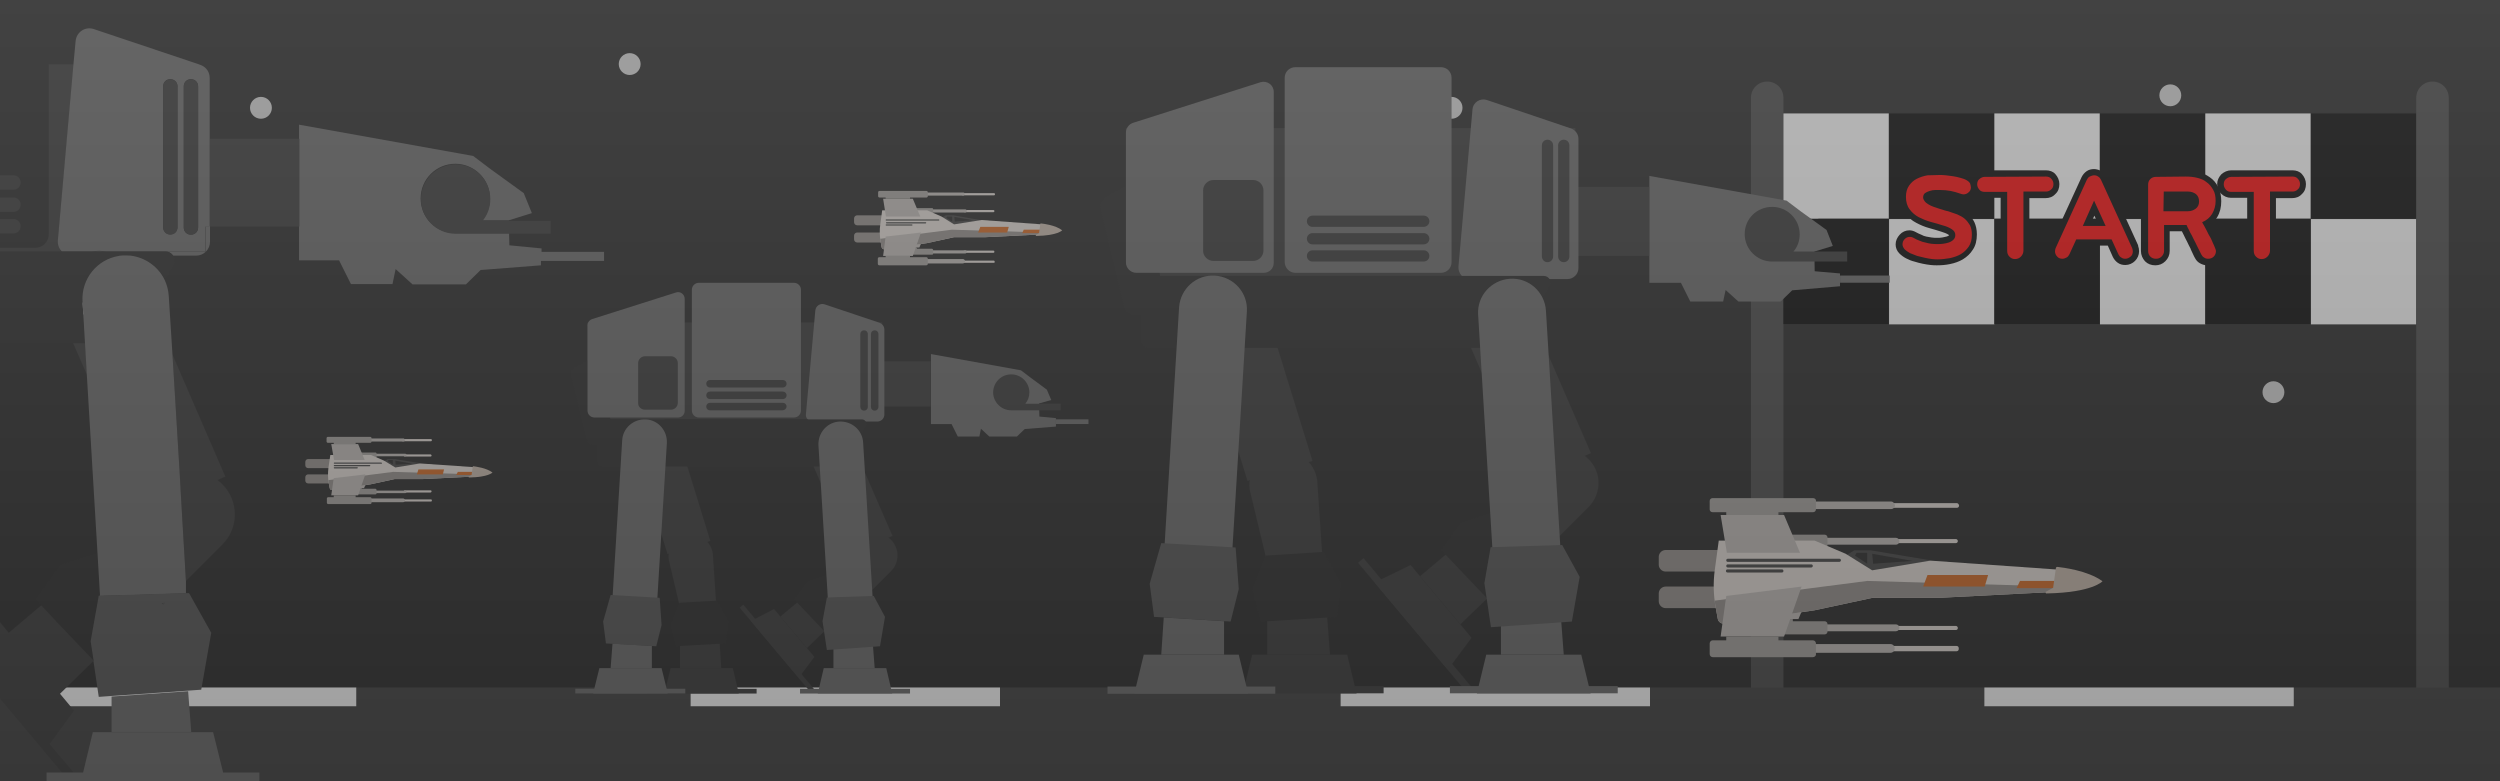 <?xml version="1.0" encoding="utf-8"?>
<!-- Generator: Adobe Illustrator 25.0.1, SVG Export Plug-In . SVG Version: 6.00 Build 0)  -->
<svg version="1.1" id="Layer_1" xmlns="http://www.w3.org/2000/svg" xmlns:xlink="http://www.w3.org/1999/xlink" x="0px" y="0px"
	 viewBox="0 0 800 250" style="enable-background:new 0 0 800 250;" xml:space="preserve">
<style type="text/css">
	.st0{fill:#222222;}
	.st1{opacity:0.8;fill:#FFFFFF;enable-background:new    ;}
	.st2{fill:#444444;}
	.st3{fill:#FFFFFF;}
	.st4{fill:#FF0000;}
	.st5{fill:#3B3B3B;}
	.st6{fill:#666666;}
	.st7{fill:#333333;}
	.st8{fill:#232323;}
	.st9{fill:#4F4F4F;}
	.st10{fill:none;}
	.st11{fill:#3F3F3F;}
	.st12{fill:#BFBAB6;}
	.st13{fill:#A39F9B;}
	.st14{fill:#E2DBD5;}
	.st15{fill:#918C88;}
	.st16{clip-path:url(#SVGID_2_);fill:#918C88;}
	.st17{fill:#D1651C;}
	.st18{fill:#C4B5A9;}
	.st19{clip-path:url(#SVGID_4_);fill:#918C88;}
	.st20{clip-path:url(#SVGID_6_);fill:#918C88;}
	.st21{opacity:0.47;fill:url(#SVGID_7_);enable-background:new    ;}
</style>
<g id="Layer_1_1_">
	<rect class="st0" width="800" height="250"/>
</g>
<g id="Layer_7">
	<circle class="st1" cx="579.5" cy="72.5" r="3.5"/>
	<circle class="st1" cx="694.5" cy="30.5" r="3.5"/>
	<circle class="st1" cx="464.5" cy="34.5" r="3.5"/>
	<circle class="st1" cx="727.5" cy="125.5" r="3.5"/>
	<circle class="st1" cx="486.5" cy="130.5" r="3.5"/>
	<circle class="st1" cx="201.5" cy="20.5" r="3.5"/>
	<circle class="st1" cx="83.5" cy="34.5" r="3.5"/>
	<circle class="st1" cx="29.5" cy="98.5" r="3.5"/>
	<path class="st2" d="M565.5,231.1L565.5,231.1c-2.9,0-5.2-2.3-5.2-5.2V31.3c0-2.9,2.3-5.2,5.2-5.2l0,0c2.9,0,5.2,2.3,5.2,5.2v194.6
		C570.7,228.8,568.4,231.1,565.5,231.1z"/>
	<g>
		<g>
			<rect x="570.7" y="36.3" class="st3" width="33.7" height="33.7"/>
			<rect x="570.7" y="70" width="33.7" height="33.7"/>
			<rect x="604.5" y="70.1" class="st3" width="33.7" height="33.7"/>
			<rect x="604.5" y="36.3" width="33.7" height="33.7"/>
			<rect x="638.2" y="36.3" class="st3" width="33.7" height="33.7"/>
			<rect x="638.2" y="70" width="33.7" height="33.7"/>
			<rect x="672" y="70.1" class="st3" width="33.7" height="33.7"/>
			<rect x="672" y="36.3" width="33.7" height="33.7"/>
			<rect x="705.7" y="36.3" class="st3" width="33.7" height="33.7"/>
			<rect x="705.7" y="70" width="33.7" height="33.7"/>
			<rect x="739.5" y="70.1" class="st3" width="33.7" height="33.7"/>
			<rect x="739.5" y="36.3" width="33.7" height="33.7"/>
		</g>
		<g>
			<g>
				<g>
					<path class="st4" d="M620,84.1c-0.5,0-1.1,0-1.9-0.1c-0.8-0.1-1.6-0.2-2.4-0.4c-0.9-0.2-1.8-0.4-2.6-0.7
						c-0.9-0.3-1.7-0.6-2.5-1s-1.5-0.9-2-1.4c-0.6-0.7-0.9-1.4-0.9-2.3s0.3-1.7,1-2.4c0.7-0.7,1.5-1.1,2.4-1.1
						c0.6,0,1.1,0.1,1.6,0.4c0.6,0.3,1.2,0.6,1.8,0.9c0.6,0.2,1.2,0.4,1.8,0.6s1.2,0.3,1.8,0.4s1.3,0.1,2,0.1c0.4,0,1,0,1.6-0.1
						s1.1-0.2,1.6-0.3c0.5-0.2,0.8-0.4,1.2-0.7c0.1-0.1,0.3-0.3,0.3-0.8c0-0.3-0.1-0.7-0.7-1c-0.7-0.4-1.6-0.8-2.7-1.1
						c-1.1-0.4-2.4-0.7-3.7-1.1c-1.4-0.4-2.8-0.9-4-1.6c-1.3-0.7-2.3-1.6-3.2-2.7c-0.9-1.2-1.4-2.7-1.4-4.6c0-1.6,0.4-3,1.2-4.1
						c0.7-1.1,1.7-1.9,2.9-2.5c1.1-0.6,2.3-1,3.7-1.2c1.3-0.2,2.6-0.3,3.8-0.3c0.6,0,1.3,0,2.1,0.1s1.6,0.2,2.4,0.3
						c0.8,0.1,1.6,0.3,2.3,0.5c0.8,0.2,1.5,0.5,2.1,0.7c0.6,0.3,1.1,0.7,1.5,1.1c0.4,0.5,0.6,1.2,0.6,2c0,0.9-0.3,1.8-1,2.4
						s-1.5,1-2.4,1c-0.4,0-0.8-0.1-1.3-0.3c-1-0.4-2.1-0.7-3.1-0.9s-2.1-0.3-3.2-0.3c-0.4,0-0.9,0-1.5,0c-0.5,0-1.1,0.1-1.6,0.2
						c-0.4,0.1-0.8,0.3-1.1,0.5c-0.1,0.1-0.2,0.2-0.2,0.6c0,0.1,0,0.3,0.2,0.5c0.2,0.3,0.6,0.5,1,0.8c0.4,0.3,1,0.5,1.5,0.7
						c0.6,0.2,1.2,0.4,1.8,0.6s1.1,0.3,1.6,0.5c0.5,0.1,0.9,0.3,1.2,0.3c1,0.3,2,0.7,3,1.1s1.9,0.9,2.7,1.6c0.8,0.6,1.4,1.5,1.9,2.4
						c0.5,1,0.7,2.1,0.7,3.4c0,1.7-0.4,3.2-1.1,4.4c-0.7,1.1-1.7,2.1-2.9,2.8c-1.1,0.7-2.4,1.1-3.8,1.4
						C622.7,83.9,621.3,84.1,620,84.1z"/>
					<path d="M620.6,56c0.6,0,1.3,0,2.1,0.1s1.5,0.2,2.3,0.3s1.5,0.3,2.3,0.5c0.7,0.2,1.4,0.4,1.9,0.7c0.4,0.2,0.8,0.5,1.1,0.9
						s0.4,0.8,0.4,1.3c0,0.7-0.2,1.3-0.7,1.7c-0.5,0.5-1.1,0.7-1.7,0.7c-0.3,0-0.6-0.1-0.9-0.2c-1.1-0.4-2.2-0.7-3.2-0.9
						c-1.1-0.2-2.2-0.3-3.4-0.3c-0.4,0-0.9,0-1.5,0s-1.2,0.1-1.8,0.3s-1.1,0.4-1.5,0.7s-0.6,0.8-0.6,1.4c0,0.4,0.2,0.8,0.5,1.2
						s0.7,0.7,1.2,1s1.1,0.6,1.7,0.8c0.6,0.2,1.2,0.4,1.8,0.6s1.1,0.3,1.6,0.5c0.5,0.1,0.9,0.3,1.2,0.3c1,0.3,1.9,0.7,2.9,1
						c0.9,0.4,1.7,0.8,2.4,1.4s1.2,1.3,1.7,2.1c0.4,0.8,0.6,1.8,0.6,3c0,1.5-0.3,2.8-1,3.8s-1.5,1.8-2.5,2.4s-2.2,1-3.5,1.3
						c-1.3,0.2-2.6,0.4-3.9,0.4c-0.4,0-1,0-1.8-0.1c-0.7-0.1-1.5-0.2-2.3-0.4c-0.8-0.2-1.7-0.4-2.5-0.6c-0.8-0.3-1.6-0.6-2.3-0.9
						c-0.7-0.4-1.3-0.8-1.7-1.2c-0.4-0.5-0.7-1-0.7-1.6s0.2-1.2,0.7-1.7s1-0.7,1.7-0.7c0.4,0,0.8,0.1,1.1,0.3
						c0.7,0.4,1.3,0.7,1.9,0.9c0.6,0.3,1.3,0.5,1.9,0.6c0.6,0.2,1.3,0.3,1.9,0.4c0.7,0.1,1.4,0.1,2.1,0.1c0.5,0,1,0,1.7-0.1
						c0.6-0.1,1.3-0.2,1.8-0.4c0.6-0.2,1.1-0.5,1.5-0.9s0.6-0.9,0.6-1.5c0-0.8-0.4-1.4-1.2-1.9s-1.7-0.9-2.9-1.2
						c-1.1-0.4-2.4-0.7-3.8-1.1c-1.4-0.4-2.6-0.9-3.8-1.5c-1.1-0.6-2.1-1.4-2.9-2.5c-0.8-1-1.2-2.4-1.2-4c0-1.4,0.3-2.6,1-3.6
						s1.5-1.7,2.5-2.2s2.2-0.9,3.4-1.1C618.2,56.1,619.5,56,620.6,56 M620.6,54c-1.3,0-2.6,0.1-4,0.3c-1.5,0.2-2.8,0.7-4,1.3
						c-1.3,0.7-2.4,1.6-3.2,2.8c-0.9,1.3-1.3,2.9-1.3,4.7c0,2.1,0.5,3.9,1.6,5.2c0.9,1.2,2.1,2.3,3.5,3c1.3,0.7,2.7,1.3,4.2,1.7
						c1.3,0.4,2.6,0.7,3.7,1.1c1,0.3,1.8,0.6,2.4,1c0.1,0.1,0.2,0.1,0.2,0.1l0,0c0,0,0,0,0,0.1c-0.2,0.2-0.5,0.3-0.8,0.4
						c-0.4,0.1-0.9,0.2-1.4,0.3c-0.6,0.1-1.1,0.1-1.5,0.1c-0.7,0-1.3,0-1.9-0.1c-0.6-0.1-1.1-0.2-1.7-0.3c-0.5-0.1-1.1-0.3-1.6-0.6
						c-0.6-0.2-1.1-0.5-1.7-0.8c-0.7-0.4-1.4-0.6-2.1-0.6c-1.2,0-2.3,0.5-3.1,1.4s-1.3,1.9-1.3,3.1c0,1.1,0.4,2.1,1.2,2.9
						c0.6,0.6,1.4,1.2,2.2,1.6s1.7,0.8,2.6,1c0.9,0.3,1.8,0.5,2.7,0.7s1.7,0.3,2.5,0.4s1.5,0.1,2,0.1c1.4,0,2.8-0.1,4.2-0.4
						c1.5-0.3,2.9-0.8,4.1-1.5c1.3-0.8,2.4-1.8,3.2-3.1c0.9-1.3,1.3-3,1.3-4.9c0-1.5-0.3-2.8-0.8-3.9s-1.3-2-2.2-2.7
						c-0.8-0.7-1.8-1.3-2.9-1.7c-1-0.4-2-0.8-3-1.1l0,0l0,0c-0.3-0.1-0.7-0.2-1.2-0.3c-0.5-0.1-1-0.3-1.6-0.5
						c-0.5-0.2-1.1-0.4-1.7-0.6c-0.5-0.2-1-0.4-1.4-0.6c-0.2-0.1-0.4-0.3-0.6-0.4c0.1-0.1,0.3-0.1,0.5-0.2c0.4-0.1,0.9-0.2,1.3-0.2
						c0.6,0,1.1,0,1.5,0c1,0,2,0.1,3,0.3s2,0.5,3,0.8c0.6,0.2,1.1,0.3,1.6,0.3c1.2,0,2.3-0.5,3.2-1.3c0.9-0.9,1.3-1.9,1.3-3.2
						c0-1-0.3-1.9-0.9-2.6c-0.5-0.6-1.1-1.1-1.8-1.4c-0.7-0.3-1.4-0.6-2.3-0.8c-0.8-0.2-1.6-0.4-2.4-0.5c-0.8-0.2-1.7-0.3-2.5-0.3
						C622,54.1,621.3,54,620.6,54L620.6,54z"/>
				</g>
				<g>
					<path class="st4" d="M644.9,83.9c-1,0-1.9-0.4-2.6-1.1c-0.7-0.7-1-1.6-1-2.6V62.4h-6.2c-1,0-1.8-0.3-2.4-1s-1-1.5-1-2.4
						s0.3-1.8,1-2.4c0.7-0.7,1.5-1,2.4-1h19.6c0.9,0,1.8,0.3,2.4,1c0.7,0.7,1,1.5,1,2.4s-0.4,1.8-1,2.4c-0.7,0.7-1.5,1-2.4,1h-6.2
						v17.9c0,1-0.4,1.9-1.1,2.6C646.7,83.5,645.9,83.9,644.9,83.9z"/>
					<path d="M654.7,56.5c0.7,0,1.3,0.2,1.7,0.7c0.5,0.5,0.7,1.1,0.7,1.7c0,0.7-0.2,1.3-0.7,1.7c-0.5,0.5-1.1,0.7-1.7,0.7h-7.2v18.9
						c0,0.7-0.3,1.4-0.8,1.9s-1.1,0.8-1.9,0.8s-1.3-0.3-1.8-0.8s-0.7-1.1-0.7-1.9V61.4h-7.2c-0.7,0-1.3-0.2-1.7-0.7s-0.7-1-0.7-1.7
						s0.2-1.3,0.7-1.7s1-0.7,1.7-0.7L654.7,56.5 M654.7,54.5h-19.6c-1.2,0-2.3,0.5-3.2,1.3c-0.8,0.9-1.3,1.9-1.3,3.1
						c0,1.2,0.4,2.3,1.3,3.1c0.8,0.8,1.9,1.3,3.1,1.3h5.2v16.9c0,1.3,0.5,2.4,1.3,3.3c0.9,0.9,2,1.4,3.3,1.4s2.4-0.5,3.3-1.3
						c0.9-0.9,1.3-2,1.3-3.3V63.4h5.2c1.2,0,2.3-0.4,3.1-1.3c0.9-0.8,1.3-1.9,1.3-3.2c0-1.2-0.5-2.3-1.3-3.2
						C657,54.9,655.9,54.5,654.7,54.5L654.7,54.5z"/>
				</g>
				<g>
					<path class="st4" d="M680.2,83.9c-0.7,0-1.3-0.2-1.9-0.5c-0.5-0.3-1-0.8-1.2-1.4l-1.9-4.2h-10l-1.9,4.2
						c-0.3,0.6-0.7,1.1-1.3,1.5c-0.6,0.3-1.2,0.5-1.8,0.5c-1,0-1.8-0.3-2.4-1c-0.7-0.7-1-1.5-1-2.4c0-0.5,0.1-1,0.3-1.4l10-21.9
						c0.3-0.6,0.7-1.1,1.2-1.4c0.6-0.4,1.2-0.6,1.8-0.6s1.3,0.2,1.8,0.5c0.6,0.4,1,0.8,1.3,1.5l10,21.9c0.2,0.5,0.3,1,0.3,1.4
						c0,0.9-0.3,1.8-1,2.4C682,83.5,681.1,83.9,680.2,83.9z M672.3,71.3l-2.1-4.7l-2.1,4.7H672.3z"/>
					<path d="M670.1,56.1c0.5,0,0.9,0.1,1.3,0.4c0.4,0.2,0.7,0.6,0.9,1l10,21.9c0.1,0.3,0.2,0.7,0.2,1c0,0.7-0.2,1.3-0.7,1.7
						s-1,0.7-1.7,0.7c-0.5,0-0.9-0.1-1.3-0.4c-0.4-0.2-0.7-0.6-0.9-1l-2.2-4.8h-11.3l-2.2,4.8c-0.2,0.4-0.5,0.8-0.9,1
						s-0.8,0.4-1.3,0.4c-0.7,0-1.3-0.2-1.7-0.7c-0.5-0.5-0.7-1.1-0.7-1.7c0-0.3,0.1-0.7,0.2-1l10-21.9c0.2-0.4,0.5-0.8,0.9-1
						C669.2,56.3,669.6,56.1,670.1,56.1 M666.5,72.3h7.3l-3.7-8.1L666.5,72.3 M670.1,54.1c-0.9,0-1.7,0.2-2.4,0.7s-1.2,1.1-1.6,1.9
						l-10,21.8c-0.3,0.6-0.4,1.2-0.4,1.8c0,1.2,0.5,2.3,1.3,3.2c0.9,0.9,1.9,1.3,3.2,1.3c0.9,0,1.6-0.2,2.4-0.7
						c0.7-0.5,1.3-1.1,1.6-1.9l1.6-3.6h8.7l1.6,3.6c0.4,0.8,0.9,1.4,1.6,1.9c0.7,0.5,1.5,0.7,2.4,0.7c1.2,0,2.3-0.5,3.1-1.3
						s1.3-1.9,1.3-3.1c0-0.6-0.1-1.2-0.3-1.7v-0.1v-0.1l-10-21.9c-0.4-0.8-1-1.5-1.7-1.9C671.7,54.4,670.9,54.1,670.1,54.1
						L670.1,54.1z M669.6,70.3l0.6-1.3l0.6,1.3H669.6L669.6,70.3z"/>
				</g>
				<g>
					<path class="st4" d="M706.3,83.9c-0.7,0-1.3-0.2-1.8-0.5c-0.6-0.3-1-0.8-1.3-1.4c-0.1-0.2-0.3-0.5-0.5-1l-0.8-1.7
						c-0.4-0.8-0.7-1.5-1.1-2.3c-0.4-0.8-0.8-1.5-1.1-2.2c-0.3-0.6-0.6-1.2-0.8-1.6c0-0.1-0.1-0.1-0.1-0.2h-5.5v7.3
						c0,1-0.4,1.9-1.1,2.6c-0.7,0.7-1.6,1-2.5,1c-1,0-1.9-0.3-2.5-1c-0.7-0.7-1-1.5-1-2.5V59.1c0-1,0.3-1.9,1-2.5
						c0.7-0.7,1.5-1,2.5-1h9.7c1.3,0,2.7,0.1,3.9,0.4c1.3,0.3,2.4,0.8,3.4,1.5s1.8,1.7,2.4,2.8c0.6,1.1,0.9,2.5,0.9,4.1
						c0,1.7-0.4,3.3-1.2,4.6c-0.6,1.1-1.6,2-2.7,2.6c0,0.1,0.1,0.1,0.1,0.2c0.3,0.5,0.6,1.1,0.9,1.7c0.3,0.6,0.6,1.3,1,1.9
						c0.3,0.7,0.6,1.3,0.9,1.9c0.3,0.6,0.5,1.2,0.7,1.7c0.2,0.6,0.3,1,0.3,1.4c0,1-0.3,1.8-1,2.5C708.1,83.5,707.3,83.9,706.3,83.9z
						 M700.1,66.6c0.8,0,1.4-0.2,1.9-0.6c0.3-0.2,0.6-0.6,0.6-1.5c0-1-0.4-1.4-0.6-1.6c-0.5-0.4-1.1-0.6-1.9-0.6h-6.8v4.3
						C693.3,66.6,700.1,66.6,700.1,66.6z"/>
					<path d="M699.4,56.5c1.3,0,2.5,0.1,3.7,0.4c1.2,0.3,2.2,0.7,3,1.4c0.9,0.6,1.5,1.4,2.1,2.4s0.8,2.2,0.8,3.6
						c0,1.5-0.4,2.9-1.1,4.1c-0.7,1.2-1.8,2.1-3.2,2.7c0.1,0.3,0.3,0.6,0.6,1.1s0.5,1,0.9,1.7c0.3,0.6,0.6,1.3,1,1.9
						s0.6,1.3,0.9,1.9c0.3,0.6,0.5,1.1,0.7,1.6s0.3,0.8,0.3,1c0,0.7-0.2,1.3-0.7,1.8s-1.1,0.7-1.8,0.7c-0.5,0-0.9-0.1-1.3-0.4
						c-0.4-0.2-0.7-0.6-0.9-1c-0.1-0.1-0.2-0.5-0.5-1s-0.5-1.1-0.9-1.8c-0.3-0.7-0.7-1.4-1.1-2.2c-0.4-0.8-0.7-1.5-1.1-2.1
						c-0.3-0.7-0.6-1.2-0.8-1.6s-0.3-0.7-0.3-0.7h-7.2v8.3c0,0.7-0.3,1.3-0.8,1.8s-1.1,0.7-1.8,0.7s-1.3-0.2-1.8-0.7
						s-0.7-1.1-0.7-1.8V59.1c0-0.7,0.2-1.3,0.7-1.8s1.1-0.7,1.8-0.7L699.4,56.5 M692.3,67.6h7.8c1,0,1.8-0.3,2.5-0.8
						s1.1-1.3,1.1-2.3s-0.3-1.8-1-2.4c-0.7-0.5-1.5-0.8-2.5-0.8h-7.8L692.3,67.6 M699.4,54.5h-9.7c-1.3,0-2.4,0.5-3.3,1.3
						c-0.9,0.9-1.3,2-1.3,3.3v21.2c0,1.3,0.5,2.4,1.3,3.3c0.9,0.9,2,1.3,3.3,1.3c1.2,0,2.3-0.4,3.2-1.3s1.4-2,1.4-3.3V74h3.9
						c0.2,0.4,0.4,0.8,0.6,1.2c0.3,0.7,0.7,1.4,1.1,2.2c0.4,0.8,0.7,1.5,1.1,2.2v0.1l0.8,1.7c0.3,0.6,0.4,0.9,0.5,1
						c0.4,0.8,0.9,1.4,1.6,1.8c0.7,0.4,1.5,0.7,2.4,0.7c1.2,0,2.3-0.5,3.2-1.3c0.9-0.9,1.3-2,1.3-3.2c0-0.5-0.1-1-0.4-1.7
						c-0.2-0.5-0.4-1.1-0.7-1.7s-0.6-1.3-0.9-1.9c-0.3-0.7-0.7-1.3-1-2c-0.2-0.4-0.4-0.8-0.6-1.1c0.9-0.7,1.7-1.5,2.3-2.5
						c0.9-1.5,1.3-3.2,1.3-5.1c0-1.7-0.3-3.3-1-4.6s-1.5-2.3-2.7-3.1c-1.1-0.8-2.3-1.3-3.7-1.7C702.2,54.7,700.8,54.5,699.4,54.5
						L699.4,54.5z M694.3,63.3h5.8c0.7,0,1.1,0.2,1.3,0.4c0.1,0.1,0.3,0.2,0.3,0.8c0,0.5-0.2,0.7-0.2,0.7c-0.4,0.3-0.8,0.4-1.3,0.4
						h-5.8L694.3,63.3L694.3,63.3z"/>
				</g>
				<g>
					<path class="st4" d="M723.8,83.9c-1,0-1.9-0.4-2.6-1.1c-0.7-0.7-1-1.6-1-2.6V62.4H714c-1,0-1.8-0.3-2.4-1s-1-1.5-1-2.4
						s0.3-1.8,1-2.4c0.7-0.7,1.5-1,2.4-1h19.6c1,0,1.8,0.3,2.4,1c0.7,0.7,1,1.5,1,2.4s-0.4,1.8-1,2.4c-0.7,0.7-1.5,1-2.4,1h-6.2
						v17.9c0,1-0.4,1.9-1.1,2.6C725.7,83.5,724.8,83.9,723.8,83.9z"/>
					<path d="M733.6,56.5c0.7,0,1.3,0.2,1.7,0.7c0.5,0.5,0.7,1.1,0.7,1.7c0,0.7-0.2,1.3-0.7,1.7c-0.5,0.5-1.1,0.7-1.7,0.7h-7.2v18.9
						c0,0.7-0.3,1.4-0.8,1.9s-1.1,0.8-1.9,0.8s-1.3-0.3-1.8-0.8s-0.7-1.1-0.7-1.9V61.4H714c-0.7,0-1.3-0.2-1.7-0.7s-0.7-1-0.7-1.7
						s0.2-1.3,0.7-1.7s1-0.7,1.7-0.7L733.6,56.5 M733.6,54.5H714c-1.2,0-2.3,0.5-3.2,1.3c-0.8,0.9-1.3,1.9-1.3,3.1
						c0,1.2,0.4,2.3,1.3,3.1c0.8,0.8,1.9,1.3,3.1,1.3h5.2v16.9c0,1.3,0.5,2.4,1.3,3.3c0.9,0.9,2,1.4,3.3,1.4s2.4-0.5,3.3-1.3
						c0.9-0.9,1.3-2,1.3-3.3V63.4h5.2c1.2,0,2.3-0.4,3.1-1.3c0.9-0.8,1.3-1.9,1.3-3.2c0-1.2-0.5-2.3-1.3-3.2
						C735.9,54.9,734.8,54.5,733.6,54.5L733.6,54.5z"/>
				</g>
			</g>
		</g>
		<path class="st2" d="M778.4,231.1L778.4,231.1c-2.9,0-5.2-2.3-5.2-5.2V31.3c0-2.9,2.3-5.2,5.2-5.2l0,0c2.9,0,5.2,2.3,5.2,5.2
			v194.6C783.6,228.8,781.2,231.1,778.4,231.1z"/>
	</g>
</g>
<g id="Layer_5">
	<rect y="220" class="st5" width="800" height="30"/>
	<rect x="15" y="220" class="st3" width="99" height="6"/>
	<rect x="221" y="220" class="st3" width="99" height="6"/>
	<rect x="429" y="220" class="st3" width="99" height="6"/>
	<rect x="635" y="220" class="st3" width="99" height="6"/>
</g>
<g id="Layer_6">
</g>
<g>
	<polygon class="st6" points="586.5,78.7 580.6,80.5 580.7,86.8 588.8,87.5 588.8,91.6 573.5,92.9 569.8,96.5 556.3,96.5 
		552.2,92.8 551.4,96.5 540.9,96.5 537.9,90.5 527.8,90.5 527.8,56.3 571.7,64.2 576.2,67.6 584.5,73.6 	"/>
	
		<rect x="588.8" y="88.3" transform="matrix(-1 -4.493795e-11 4.493795e-11 -1 1193.521 178.771)" class="st6" width="15.9" height="2.3"/>
	
		<rect x="500.4" y="59.7" transform="matrix(-1 -4.490198e-11 4.490198e-11 -1 1028.125 141.605)" class="st7" width="27.4" height="22.1"/>
	<rect x="360.3" y="41" class="st7" width="143.8" height="47.3"/>
	<g>
		<path class="st7" d="M478,161.8l15.4,15.4l14.9-14.9c4.3-4.3,4.3-11.2,0-15.4v0c-4.3-4.3-11.2-4.3-15.4,0L478,161.8z"/>
		<path class="st7" d="M489.1,153.7l20-8.7l-21.9-50.4c-2.4-5.5-8.8-8-14.3-5.7v0c-5.5,2.4-8,8.8-5.7,14.3L489.1,153.7z"/>
		<polygon class="st8" points="461.2,176 478,193.8 487,188 491.2,177.2 478.5,163.7 467.4,167.3 		"/>
		
			<rect x="425.6" y="198.5" transform="matrix(-0.642 -0.766 0.766 -0.642 590.225 674.663)" class="st7" width="53.7" height="2.3"/>
		<polygon class="st7" points="439.9,186.4 463.3,214.3 470.9,204.1 451.4,180.8 		"/>
		<polygon class="st7" points="462.6,177.5 475.9,191.5 467.3,199.8 454.4,184.4 		"/>
	</g>
	<path class="st6" d="M470.2,89.3h31.4c1.9,0,3.5-1.6,3.5-3.5V44.4c0-1.5-1-2.8-2.4-3.3l-26.9-9.1c-2.1-0.7-4.4,0.7-4.6,3l-4.5,50.4
		C466.6,87.5,468.2,89.3,470.2,89.3z"/>
	<path class="st6" d="M414.5,87.3h46.6c1.9,0,3.4-1.5,3.4-3.4V24.9c0-1.9-1.5-3.4-3.4-3.4h-46.6c-1.9,0-3.4,1.5-3.4,3.4v58.9
		C411.1,85.7,412.6,87.3,414.5,87.3z"/>
	<path class="st7" d="M399.2,153.9l20.8-6.4l-16.2-52.5c-1.8-5.7-7.9-9-13.6-7.2v0c-5.7,1.8-9,7.9-7.2,13.6L399.2,153.9z"/>
	<path class="st8" d="M353.8,63.2l8.5-5c2.2-1.3,5.1,0.1,5.4,2.7l3.5,27.4H494c1.7,0,2.7,1.8,1.9,3.2l-10.5,18.7
		c-0.4,0.7-1.1,1.1-1.9,1.1H367.4c-1.2,0-2.2-1-2.2-2.2v-8.3h-2c-1.7,0-3.1-1.1-3.5-2.8l-7.5-30.9C351.8,65.7,352.4,64.1,353.8,63.2
		z"/>
	<path class="st7" d="M405.5,180l17.7-1.2l-1.7-25.1c-0.8-6-6.3-10.1-12.3-9.3h0c-6,0.8-10.1,6.3-9.3,12.3L405.5,180z"/>
	<g>
		<path class="st6" d="M477.7,177.8l21.7-1.3l-4.7-77.1c-0.4-6-5.5-10.6-11.5-10.2h0c-6,0.4-10.6,5.5-10.2,11.5L477.7,177.8z"/>
		
			<rect x="463.9" y="219.7" transform="matrix(-1 -4.489532e-11 4.489532e-11 -1 981.573 441.56)" class="st6" width="53.7" height="2.3"/>
		<polygon class="st6" points="472.6,221.9 509,221.9 506,209.5 475.6,209.5 		"/>
		<polygon class="st6" points="480.3,198.8 499.5,197.6 500.4,209.5 480.3,209.5 		"/>
		<polygon class="st9" points="477.1,200.7 503,198.9 505.5,184.6 499.9,174.4 477,175.1 475,186.6 		"/>
	</g>
	<polygon class="st8" points="403.4,198.9 427.9,197.4 429.2,186.8 423.6,176.6 405.1,177.8 400.7,188.5 	"/>
	
		<rect x="389.1" y="219.7" transform="matrix(-1 -4.489532e-11 4.489532e-11 -1 831.855 441.56)" class="st7" width="53.7" height="2.3"/>
	<polygon class="st7" points="397.7,221.9 434.1,221.9 431.1,209.5 400.7,209.5 	"/>
	<polygon class="st7" points="405.5,198.8 424.7,197.6 425.6,209.5 405.5,209.5 	"/>
	<g>
		<path class="st6" d="M394.3,176.8l-21.7-1.3l4.7-77.1c0.4-6,5.5-10.6,11.5-10.2h0c6,0.4,10.6,5.5,10.2,11.5L394.3,176.8z"/>
		<polygon class="st9" points="393.8,198.9 369.3,197.4 367.9,186.8 371.6,173.8 395.4,175.2 396.4,188.5 		"/>
		<rect x="354.4" y="219.7" class="st6" width="53.7" height="2.3"/>
		<polygon class="st6" points="399.4,221.9 363,221.9 366,209.5 396.4,209.5 		"/>
		<polygon class="st6" points="391.7,198.8 372.4,197.6 371.6,209.5 391.7,209.5 		"/>
	</g>
	<path class="st6" d="M363.6,87.3h40.8c1.8,0,3.2-1.4,3.2-3.2V29.4c0-2.2-2.1-3.7-4.2-3.1l-40.8,13c-1.3,0.4-2.3,1.7-2.3,3.1V84
		C360.3,85.8,361.8,87.3,363.6,87.3z"/>
	<path class="st7" d="M567.1,66.2c4.8,0,8.8,3.9,8.8,8.8c0,2.1-0.7,4-2,5.5h17.2v3.2h-24c-4.8,0-8.8-3.9-8.8-8.8
		S562.2,66.2,567.1,66.2z"/>
	<path class="st7" d="M500.4,83.9L500.4,83.9c1,0,1.8-0.8,1.8-1.8V46.5c0-1-0.8-1.8-1.8-1.8l0,0c-1,0-1.8,0.8-1.8,1.8v35.5
		C498.6,83.1,499.4,83.9,500.4,83.9z"/>
	<path class="st7" d="M495.2,83.9L495.2,83.9c1,0,1.8-0.8,1.8-1.8V46.5c0-1-0.8-1.8-1.8-1.8l0,0c-1,0-1.8,0.8-1.8,1.8v35.5
		C493.4,83.1,494.2,83.9,495.2,83.9z"/>
	<path class="st7" d="M457.4,81.9L457.4,81.9c0-1-0.8-1.8-1.8-1.8H420c-1,0-1.8,0.8-1.8,1.8l0,0c0,1,0.8,1.8,1.8,1.8h35.5
		C456.6,83.7,457.4,82.9,457.4,81.9z"/>
	<path class="st7" d="M457.4,76.4L457.4,76.4c0-1-0.8-1.8-1.8-1.8H420c-1,0-1.8,0.8-1.8,1.8l0,0c0,1,0.8,1.8,1.8,1.8h35.5
		C456.6,78.2,457.4,77.4,457.4,76.4z"/>
	<path class="st7" d="M457.4,70.8L457.4,70.8c0-1-0.8-1.8-1.8-1.8H420c-1,0-1.8,0.8-1.8,1.8v0c0,1,0.8,1.8,1.8,1.8h35.5
		C456.6,72.6,457.4,71.8,457.4,70.8z"/>
	<path class="st7" d="M388.3,83.5H401c1.8,0,3.3-1.5,3.3-3.3V60.9c0-1.8-1.5-3.3-3.3-3.3h-12.7c-1.8,0-3.3,1.5-3.3,3.3v19.4
		C385,82,386.5,83.5,388.3,83.5z"/>
</g>
<g>
	<polygon class="st6" points="336.4,128 332.5,129.1 332.6,133.3 337.9,133.8 337.9,136.5 327.9,137.3 325.4,139.7 316.6,139.7 
		313.9,137.2 313.4,139.7 306.5,139.7 304.5,135.7 297.9,135.7 297.9,113.3 326.7,118.5 329.6,120.7 335,124.7 	"/>
	
		<rect x="337.9" y="134.3" transform="matrix(-1 -4.492507e-11 4.492507e-11 -1 686.212 269.987)" class="st6" width="10.4" height="1.5"/>
	
		<rect x="279.9" y="115.5" transform="matrix(-1 -4.493484e-11 4.493484e-11 -1 577.738 245.612)" class="st7" width="18" height="14.5"/>
	<rect x="188" y="103.2" class="st7" width="94.3" height="31"/>
	<g>
		<path class="st7" d="M265.2,182.5l10.1,10.1l9.8-9.8c2.8-2.8,2.8-7.3,0-10.1l0,0c-2.8-2.8-7.3-2.8-10.1,0L265.2,182.5z"/>
		<path class="st7" d="M272.5,177.2l13.1-5.7l-14.4-33.1c-1.6-3.6-5.8-5.3-9.4-3.7l0,0c-3.6,1.6-5.3,5.8-3.7,9.4L272.5,177.2z"/>
		<polygon class="st8" points="254.2,191.8 265.2,203.5 271.2,199.7 273.9,192.6 265.5,183.7 258.3,186.1 		"/>
		
			<rect x="230.9" y="206.6" transform="matrix(-0.642 -0.766 0.766 -0.642 249.281 530.92)" class="st7" width="35.2" height="1.5"/>
		<polygon class="st7" points="240.3,198.7 255.6,216.9 260.6,210.2 247.7,194.9 		"/>
		<polygon class="st7" points="255.1,192.8 263.8,202 258.2,207.4 249.7,197.3 		"/>
	</g>
	<path class="st6" d="M260.1,134.9h20.6c1.3,0,2.3-1,2.3-2.3v-27.1c0-1-0.6-1.8-1.5-2.2l-17.6-5.9c-1.4-0.5-2.9,0.5-3,2l-3,33.1
		C257.7,133.8,258.8,134.9,260.1,134.9z"/>
	<path class="st6" d="M223.6,133.6h30.5c1.2,0,2.2-1,2.2-2.2V92.7c0-1.2-1-2.2-2.2-2.2h-30.5c-1.2,0-2.2,1-2.2,2.2v38.7
		C221.4,132.6,222.4,133.6,223.6,133.6z"/>
	<path class="st7" d="M213.6,177.3l13.7-4.2l-10.6-34.4c-1.2-3.8-5.2-5.9-8.9-4.7l0,0c-3.8,1.2-5.9,5.2-4.7,8.9L213.6,177.3z"/>
	<path class="st8" d="M183.8,117.8l5.6-3.3c1.5-0.9,3.3,0.1,3.6,1.7l2.3,18h80.5c1.1,0,1.8,1.2,1.2,2.1l-6.9,12.3
		c-0.3,0.5-0.7,0.7-1.2,0.7h-76.2c-0.8,0-1.4-0.6-1.4-1.4v-5.5h-1.3c-1.1,0-2-0.7-2.3-1.8l-4.9-20.2
		C182.4,119.4,182.9,118.4,183.8,117.8z"/>
	<path class="st7" d="M217.6,194.4l11.6-0.8l-1.1-16.4c-0.5-3.9-4.1-6.6-8-6.1h0c-3.9,0.5-6.6,4.1-6.1,8L217.6,194.4z"/>
	<g>
		<path class="st6" d="M265,193l14.3-0.9l-3.1-50.5c-0.2-3.9-3.6-6.9-7.6-6.7l0,0c-3.9,0.2-6.9,3.6-6.7,7.6L265,193z"/>
		
			<rect x="256" y="220.4" transform="matrix(-1 -4.489576e-11 4.489576e-11 -1 547.208 442.335)" class="st6" width="35.2" height="1.5"/>
		<polygon class="st6" points="261.7,221.9 285.5,221.9 283.6,213.8 263.6,213.8 		"/>
		<polygon class="st6" points="266.7,206.7 279.3,206 279.9,213.8 266.7,213.8 		"/>
		<polygon class="st9" points="264.6,208 281.6,206.8 283.2,197.4 279.6,190.7 264.6,191.2 263.2,198.8 		"/>
	</g>
	<polygon class="st8" points="216.3,206.8 232.3,205.9 233.2,198.9 229.5,192.2 217.4,192.9 214.6,200 	"/>
	
		<rect x="206.9" y="220.4" transform="matrix(-1 -4.489576e-11 4.489576e-11 -1 449.015 442.335)" class="st7" width="35.2" height="1.5"/>
	<polygon class="st7" points="212.6,221.9 236.4,221.9 234.5,213.8 214.6,213.8 	"/>
	<polygon class="st7" points="217.6,206.7 230.3,206 230.8,213.8 217.6,213.8 	"/>
	<g>
		<path class="st6" d="M210.3,192.3l-14.3-0.9l3.1-50.5c0.2-3.9,3.6-6.9,7.6-6.7h0c3.9,0.2,6.9,3.6,6.7,7.6L210.3,192.3z"/>
		<polygon class="st9" points="210,206.8 193.9,205.9 193,198.9 195.4,190.4 211.1,191.3 211.7,200 		"/>
		<rect x="184.1" y="220.4" class="st6" width="35.2" height="1.5"/>
		<polygon class="st6" points="213.7,221.9 189.8,221.9 191.8,213.8 211.7,213.8 		"/>
		<polygon class="st6" points="208.6,206.7 196,206 195.4,213.8 208.6,213.8 		"/>
	</g>
	<path class="st6" d="M190.2,133.6h26.8c1.2,0,2.1-1,2.1-2.1V95.6c0-1.4-1.4-2.5-2.8-2l-26.8,8.5c-0.9,0.3-1.5,1.1-1.5,2v27.3
		C188,132.6,189,133.6,190.2,133.6z"/>
	<path class="st7" d="M323.6,119.8c3.2,0,5.8,2.6,5.8,5.8c0,1.4-0.5,2.6-1.3,3.6h11.3v2.1h-15.8c-3.2,0-5.8-2.6-5.8-5.8
		C317.9,122.3,320.4,119.8,323.6,119.8z"/>
	<path class="st7" d="M279.9,131.4L279.9,131.4c0.7,0,1.2-0.5,1.2-1.2v-23.3c0-0.7-0.5-1.2-1.2-1.2l0,0c-0.7,0-1.2,0.5-1.2,1.2v23.3
		C278.7,130.9,279.2,131.4,279.9,131.4z"/>
	<path class="st7" d="M276.5,131.4L276.5,131.4c0.7,0,1.2-0.5,1.2-1.2v-23.3c0-0.7-0.5-1.2-1.2-1.2l0,0c-0.7,0-1.2,0.5-1.2,1.2v23.3
		C275.3,130.9,275.8,131.4,276.5,131.4z"/>
	<path class="st7" d="M251.7,130.1L251.7,130.1c0-0.7-0.5-1.2-1.2-1.2h-23.3c-0.7,0-1.2,0.5-1.2,1.2l0,0c0,0.7,0.5,1.2,1.2,1.2h23.3
		C251.2,131.2,251.7,130.7,251.7,130.1z"/>
	<path class="st7" d="M251.7,126.5L251.7,126.5c0-0.7-0.5-1.2-1.2-1.2h-23.3c-0.7,0-1.2,0.5-1.2,1.2l0,0c0,0.7,0.5,1.2,1.2,1.2h23.3
		C251.2,127.7,251.7,127.2,251.7,126.5z"/>
	<path class="st7" d="M251.7,122.8L251.7,122.8c0-0.7-0.5-1.2-1.2-1.2h-23.3c-0.7,0-1.2,0.5-1.2,1.2v0c0,0.7,0.5,1.2,1.2,1.2h23.3
		C251.2,124,251.7,123.5,251.7,122.8z"/>
	<path class="st7" d="M206.4,131.1h8.3c1.2,0,2.2-1,2.2-2.2v-12.7c0-1.2-1-2.2-2.2-2.2h-8.3c-1.2,0-2.2,1-2.2,2.2V129
		C204.2,130.2,205.2,131.1,206.4,131.1z"/>
</g>
<g>
	<polygon class="st10" points="0,109.8 0,199.1 2.8,202.5 13.2,193.7 19,199.9 11.4,191.8 19.3,180.8 31.3,176.9 27.9,120.1 
		23.4,109.8 	"/>
	<polygon class="st10" points="23.7,227.4 15.9,238.1 23.4,247 23.1,247.2 26.6,247.2 29.7,234.3 35.7,234.3 35.7,222.9 31.6,223.1 
		29.8,211.6 19.2,222 	"/>
	<path class="st6" d="M173.3,80.5v-1l-10.3-1l-0.1-3.9h-17.2c-6.2,0-11.1-5-11.1-11.1c0-6.2,5-11.1,11.1-11.1s11.1,5,11.1,11.1
		c0,2.7-0.9,5.1-2.5,7h8.5l0,0l7.4-2.3l-2.6-6.4l-10.5-7.6l-5.7-4.3l-55.7-10v4.3v28.1v11h12.8l3.8,7.6h13.3l1-4.8L132,91h17.1
		l4.7-4.6l19.3-1.5v-1.4h20.2v-2.9H173.3z"/>
	<rect x="67.1" y="44.4" class="st7" width="28.7" height="28.1"/>
	<path class="st7" d="M11.3,79.3H0v1.3h19.8c-0.9-0.9-1.4-2.2-1.3-3.5l5.1-56.5h-8V75C15.6,77.4,13.6,79.3,11.3,79.3z"/>
	<path class="st7" d="M65.8,80.5L65.8,80.5L65.8,80.5C65.8,80.5,65.8,80.5,65.8,80.5z"/>
	<polygon class="st7" points="27.9,120.1 27.3,109.8 23.4,109.8 	"/>
	<path class="st7" d="M71.1,154.9L71.1,154.9c-0.5-0.5-1-0.9-1.5-1.3l2.5-1.1l-16.9-39l2.3,37.8l0.4,7.3l1.6,27.3l11.6-11.6
		C76.5,169,76.5,160.3,71.1,154.9z"/>
	<polygon class="st8" points="28.9,205.3 31.5,190.7 32.2,190.6 31.3,176.9 19.3,180.8 11.4,191.8 19,199.9 29.8,211.2 	"/>
	<polygon class="st7" points="0,223.6 1.8,225.7 0,223.6 	"/>
	<polygon class="st7" points="19.2,222 29.8,211.6 29.8,211.2 19,199.9 13.2,193.7 2.8,202.5 0,199.1 0,219.1 0,223.6 1.8,225.7 
		19.8,247.2 23.1,247.2 23.4,247 15.9,238.1 23.7,227.4 	"/>
	<polygon class="st7" points="29.8,211.2 19,199.9 29.8,211.2 	"/>
	<path class="st6" d="M55.4,81.8h7.4c1.2,0,2.3-0.5,3.1-1.3H53.1C54.1,80.5,54.9,81.1,55.4,81.8z"/>
	<path class="st6" d="M65.9,80.5c0.8-0.8,1.3-1.9,1.3-3.1v-5h-1.3V80.5z"/>
	<path class="st6" d="M65.9,21.9c-0.5-0.5-1.1-0.9-1.7-1.1l-0.8-0.3L30,9.3c-2.7-0.9-5.5,0.9-5.8,3.8l-0.7,7.5L18.5,77
		c-0.1,1.4,0.4,2.6,1.3,3.5h9.5c1.6-0.3,3.2-0.3,4.7,0h19h12.8c0,0,0,0,0,0v-8h1.3V44.4V25C67.1,23.8,66.7,22.7,65.9,21.9z
		 M56.8,72.7c0,1.3-1,2.3-2.3,2.3s-2.3-1-2.3-2.3V27.6c0-1.3,1-2.3,2.3-2.3s2.3,1,2.3,2.3V72.7z M63.4,44.4v28.1v0.3
		c0,1.3-1,2.3-2.3,2.3c-1.3,0-2.3-1-2.3-2.3V27.6c0-1.3,1-2.3,2.3-2.3c1.3,0,2.3,1,2.3,2.3V44.4z"/>
	<path class="st6" d="M29.3,80.5h4.7C32.5,80.3,30.9,80.3,29.3,80.5z"/>
	<path class="st8" d="M38.7,81.8h-0.9c0.1,0,0.1,0.1,0.1,0.1C38.3,81.9,38.5,81.8,38.7,81.8z"/>
	<path class="st8" d="M55.4,81.8c-0.5-0.7-1.3-1.3-2.3-1.3h-19h-4.7h-9.5H0v29.3h23.4h3.8l-0.8-13.5C26,89.2,31.1,83,38,81.9
		c-0.1,0-0.1-0.1-0.1-0.1h0.9c0.2,0,0.4-0.1,0.7-0.1h0c0.8,0,1.6,0,2.4,0.1c4.8,0.5,8.9,3.5,10.9,7.8l2.8-4.9
		C56,83.7,55.9,82.6,55.4,81.8z"/>
	<path class="st6" d="M59.5,186l-1.6-27.3l-0.4-7.3l-2.3-37.8L54,94.7c-0.1-1.8-0.6-3.6-1.3-5.1c-2-4.2-6.1-7.2-10.9-7.8h-3.1
		c-0.2,0-0.5,0-0.7,0.1c-6.9,1.1-12,7.3-11.6,14.5l0.8,13.5l0.6,10.3l3.4,56.8l0.8,13.7l14.4-0.4l2.4-0.1l6.6-0.2l4.1-0.1L59.5,186z
		"/>
	<path class="st6" d="M39.4,81.7L39.4,81.7c-0.2,0-0.4,0.1-0.7,0.1h3.1C41,81.7,40.2,81.7,39.4,81.7z"/>
	<polygon class="st6" points="71.4,247.2 68.2,234.3 61.2,234.3 35.7,234.3 29.7,234.3 26.6,247.2 23.1,247.2 19.8,247.2 
		14.9,247.2 14.9,250 25.9,250 72,250 83,250 83,247.2 	"/>
	<polygon class="st6" points="35.7,234.3 61.2,234.3 60.2,221.2 35.7,222.9 	"/>
	<polygon class="st9" points="52.2,193.3 52.7,192.9 51.8,192.9 	"/>
	<polygon class="st9" points="29.8,211.6 30,211.5 29.8,211.2 	"/>
	<rect x="29.7" y="211.3" class="st9" width="0.3" height="0"/>
	<path class="st9" d="M60.5,189.8l-0.7,0l-4.1,0.1l-6.6,0.2l-2.4,0.1l-14.4,0.4l-0.7,0l-2.6,14.6l0.9,5.9l0.2,0.2l-0.2,0.2l1.7,11.5
		l4.1-0.3l24.5-1.7l4.2-0.3l3.2-18.2L60.5,189.8z M52.7,192.9l-0.5,0.5l-0.4-0.4L52.7,192.9z"/>
	<path class="st7" d="M162.9,70.7h-8.5c1.6-1.9,2.5-4.4,2.5-7c0-6.2-5-11.1-11.1-11.1s-11.1,5-11.1,11.1c0,6.2,5,11.1,11.1,11.1
		h17.2h13.2v-4.1H162.9z"/>
	<path class="st7" d="M61.1,25.4c-1.3,0-2.3,1-2.3,2.3v45.1c0,1.3,1,2.3,2.3,2.3c1.3,0,2.3-1,2.3-2.3v-0.3V44.4V27.6
		C63.4,26.4,62.4,25.4,61.1,25.4z"/>
	<path class="st7" d="M54.5,25.4c-1.3,0-2.3,1-2.3,2.3v45.1c0,1.3,1,2.3,2.3,2.3s2.3-1,2.3-2.3V27.6C56.8,26.4,55.8,25.4,54.5,25.4z
		"/>
	<path class="st7" d="M4.3,74.7c1.3,0,2.3-1,2.3-2.3c0-1.3-1-2.3-2.3-2.3H0v4.6H4.3z"/>
	<path class="st7" d="M4.3,67.8c1.3,0,2.3-1,2.3-2.3v0c0-1.3-1-2.3-2.3-2.3H0v4.6H4.3z"/>
	<path class="st7" d="M4.3,60.7c1.3,0,2.3-1,2.3-2.3s-1-2.3-2.3-2.3H0v4.6H4.3z"/>
</g>
<g>
	<path class="st11" d="M598.6,176.1h-5.2l-3.3,2l7.9,5.5l17.7-2.9l2-1.4L598.6,176.1z M597.5,180.4l-3.9-2.6l0.5-0.9h3.4V180.4z
		 M599.4,180.4l-0.3-3.2l13,2.3L599.4,180.4z"/>
	<g>
		<g>
			<polygon class="st12" points="580.1,187.1 558.7,187.1 556.9,176 575.5,176 			"/>
			<rect x="558.5" y="174.5" class="st13" width="15.2" height="1.6"/>
			<path class="st14" d="M625.9,172.5h-19.7c-0.3,0-0.6,0.3-0.6,0.6v0.1c0,0.3,0.3,0.6,0.6,0.6h19.7c0.3,0,0.6-0.3,0.6-0.6v-0.1
				C626.5,172.8,626.2,172.5,625.9,172.5z"/>
			<path class="st12" d="M606.7,172.1h-46.8c-0.6,0-1.1,0.5-1.1,1.1l0,0c0,0.6,0.5,1.1,1.1,1.1h46.8c0.6,0,1.1-0.5,1.1-1.1l0,0
				C607.8,172.6,607.3,172.1,606.7,172.1z"/>
			<path class="st13" d="M583.9,171.1h-29.4c-0.5,0-0.9,0.4-0.9,0.9v2.4c0,0.5,0.4,0.9,0.9,0.9h29.4c0.5,0,0.9-0.4,0.9-0.9V172
				C584.8,171.5,584.4,171.1,583.9,171.1z"/>
		</g>
		<g>
			<polygon class="st12" points="580.1,187.1 558.7,187.1 556.9,198.1 575.5,198.1 			"/>
			<rect x="558.5" y="198.1" class="st13" width="15.2" height="1.6"/>
			<path class="st14" d="M625.9,201.6h-19.7c-0.3,0-0.6-0.3-0.6-0.6v-0.1c0-0.3,0.3-0.6,0.6-0.6h19.7c0.3,0,0.6,0.3,0.6,0.6v0.1
				C626.5,201.4,626.2,201.6,625.9,201.6z"/>
			<path class="st12" d="M606.7,202h-46.8c-0.6,0-1.1-0.5-1.1-1.1l0,0c0-0.6,0.5-1.1,1.1-1.1h46.8c0.6,0,1.1,0.5,1.1,1.1l0,0
				C607.8,201.5,607.3,202,606.7,202z"/>
			<path class="st13" d="M583.9,203h-29.4c-0.5,0-0.9-0.4-0.9-0.9v-2.4c0-0.5,0.4-0.9,0.9-0.9h29.4c0.5,0,0.9,0.4,0.9,0.9v2.4
				C584.8,202.6,584.4,203,583.9,203z"/>
		</g>
	</g>
	<path class="st15" d="M553.7,182.9h-20.7c-1.2,0-2.2-1-2.2-2.2v-2.5c0-1.2,1-2.2,2.2-2.2h20.7c1.2,0,2.2,1,2.2,2.2v2.5
		C555.9,182,554.9,182.9,553.7,182.9z"/>
	<path class="st15" d="M553.7,194.6h-20.7c-1.2,0-2.2-1-2.2-2.2v-2.5c0-1.2,1-2.2,2.2-2.2h20.7c1.2,0,2.2,1,2.2,2.2v2.5
		C555.9,193.6,554.9,194.6,553.7,194.6z"/>
	<path class="st14" d="M659,182.3l-41.3-2.9l-18.6,3.1l-8.5-5.3l-9.9-4.2H550l-1.3,9.6c-0.5,3.9-0.4,7.8,0.3,11.7l0.7,3.8
		c0.2,0.9,1.1,1.6,2,1.4l28.9-4.2l18.6-4h21.4l42.8-2.2L659,182.3z"/>
	<g>
		<defs>
			<polygon id="SVGID_1_" points="545.6,192.6 597.5,185.9 658.9,187.7 657.3,191.6 592.4,195.2 548.3,203 			"/>
		</defs>
		<clipPath id="SVGID_2_">
			<use xlink:href="#SVGID_1_"  style="overflow:visible;"/>
		</clipPath>
		<path class="st16" d="M659,182.3l-41.3-2.9l-18.6,3.1l-8.5-5.3l-9.9-4.2H550l-1.3,9.6c-0.5,3.9-0.4,7.8,0.3,11.7l0.7,3.8
			c0.2,0.9,1.1,1.6,2,1.4l28.9-4.2l18.6-4h21.4l42.8-2.2L659,182.3z"/>
	</g>
	<polygon class="st17" points="660.9,188.2 645.3,188.2 646.4,185.9 661.8,185.9 	"/>
	<path class="st18" d="M654.6,189.4l2.4-1.3l0.9-6.4c0.1-0.2,0.2-0.3,0.4-0.3c1.7,0.2,9.7,1.1,14.5,4.6c0,0-3.1,3.6-17.8,3.9
		C654.7,190,654.5,189.7,654.6,189.4z"/>
	<g>
		<polygon class="st12" points="576.5,187.7 552.4,190.7 550.6,203.7 570.9,203.7 		"/>
		<rect x="552.4" y="203.7" class="st13" width="16.7" height="2.1"/>
		<path class="st14" d="M626.1,208.4h-21.5c-0.4,0-0.7-0.3-0.7-0.7v-0.3c0-0.4,0.3-0.7,0.7-0.7h21.5c0.4,0,0.7,0.3,0.7,0.7v0.3
			C626.8,208.1,626.5,208.4,626.1,208.4z"/>
		<path class="st12" d="M604.9,208.9h-50.9c-0.8,0-1.4-0.6-1.4-1.4l0,0c0-0.8,0.6-1.4,1.4-1.4h50.9c0.8,0,1.4,0.6,1.4,1.4l0,0
			C606.3,208.3,605.7,208.9,604.9,208.9z"/>
		<path class="st13" d="M580.1,210.3h-32c-0.6,0-1-0.5-1-1v-3.4c0-0.6,0.5-1,1-1h32c0.6,0,1,0.5,1,1v3.4
			C581.2,209.8,580.7,210.3,580.1,210.3z"/>
	</g>
	<g>
		<polygon class="st12" points="576,176.9 552.6,176.9 550.6,164.8 570.9,164.8 		"/>
		<rect x="552.4" y="163.1" class="st13" width="16.7" height="1.7"/>
		<path class="st14" d="M626.2,161h-21.6c-0.4,0-0.7,0.3-0.7,0.7v0.1c0,0.4,0.3,0.7,0.7,0.7h21.6c0.4,0,0.7-0.3,0.7-0.7v-0.1
			C626.8,161.3,626.5,161,626.2,161z"/>
		<path class="st12" d="M605.2,160.5h-51.3c-0.6,0-1.2,0.5-1.2,1.2l0,0c0,0.6,0.5,1.2,1.2,1.2h51.3c0.6,0,1.2-0.5,1.2-1.2l0,0
			C606.3,161.1,605.8,160.5,605.2,160.5z"/>
		<path class="st13" d="M580.2,159.4H548c-0.5,0-0.9,0.4-0.9,0.9v2.7c0,0.5,0.4,0.9,0.9,0.9h32.2c0.5,0,0.9-0.4,0.9-0.9v-2.7
			C581.2,159.8,580.7,159.4,580.2,159.4z"/>
	</g>
	<polygon class="st17" points="635.1,187.7 615.4,187.7 616.8,184 636.2,184 	"/>
	<path class="st11" d="M588.6,179.8h-35.7c-0.3,0-0.5-0.2-0.5-0.5l0,0c0-0.3,0.2-0.5,0.5-0.5h35.7c0.3,0,0.5,0.2,0.5,0.5l0,0
		C589.1,179.6,588.8,179.8,588.6,179.8z"/>
	<path class="st11" d="M579.6,181.6h-26.7c-0.3,0-0.5-0.2-0.5-0.5l0,0c0-0.3,0.2-0.5,0.5-0.5h26.7c0.3,0,0.5,0.2,0.5,0.5l0,0
		C580.1,181.3,579.9,181.6,579.6,181.6z"/>
	<path class="st11" d="M570.2,183.2h-17.4c-0.3,0-0.5-0.2-0.5-0.5l0,0c0-0.3,0.2-0.5,0.5-0.5h17.4c0.3,0,0.5,0.2,0.5,0.5l0,0
		C570.7,183,570.5,183.2,570.2,183.2z"/>
</g>
<g>
	<path class="st11" d="M305.1,68.9h-2.4l-1.5,0.9l3.7,2.6l8.3-1.3l0.9-0.6L305.1,68.9z M304.6,70.9l-1.8-1.2l0.3-0.4h1.6V70.9z
		 M305.5,70.9l-0.1-1.5l6.1,1.1L305.5,70.9z"/>
	<g>
		<g>
			<polygon class="st12" points="296.4,74 286.4,74 285.6,68.9 294.2,68.9 			"/>
			<rect x="286.3" y="68.1" class="st13" width="7.1" height="0.7"/>
			<path class="st14" d="M317.9,67.2h-9.3c-0.2,0-0.3,0.1-0.3,0.3v0.1c0,0.2,0.1,0.3,0.3,0.3h9.3c0.2,0,0.3-0.1,0.3-0.3v-0.1
				C318.2,67.3,318.1,67.2,317.9,67.2z"/>
			<path class="st12" d="M308.9,67h-22c-0.3,0-0.5,0.2-0.5,0.5l0,0c0,0.3,0.2,0.5,0.5,0.5h22c0.3,0,0.5-0.2,0.5-0.5l0,0
				C309.4,67.3,309.2,67,308.9,67z"/>
			<path class="st13" d="M298.2,66.6h-13.8c-0.2,0-0.4,0.2-0.4,0.4v1.1c0,0.2,0.2,0.4,0.4,0.4h13.8c0.2,0,0.4-0.2,0.4-0.4V67
				C298.6,66.7,298.5,66.6,298.2,66.6z"/>
		</g>
		<g>
			<polygon class="st12" points="296.4,74 286.4,74 285.6,79.2 294.2,79.2 			"/>
			<rect x="286.3" y="79.2" class="st13" width="7.1" height="0.7"/>
			<path class="st14" d="M317.9,80.9h-9.3c-0.2,0-0.3-0.1-0.3-0.3v-0.1c0-0.2,0.1-0.3,0.3-0.3h9.3c0.2,0,0.3,0.1,0.3,0.3v0.1
				C318.2,80.8,318.1,80.9,317.9,80.9z"/>
			<path class="st12" d="M308.9,81.1h-22c-0.3,0-0.5-0.2-0.5-0.5l0,0c0-0.3,0.2-0.5,0.5-0.5h22c0.3,0,0.5,0.2,0.5,0.5l0,0
				C309.4,80.8,309.2,81.1,308.9,81.1z"/>
			<path class="st13" d="M298.2,81.5h-13.8c-0.2,0-0.4-0.2-0.4-0.4V80c0-0.2,0.2-0.4,0.4-0.4h13.8c0.2,0,0.4,0.2,0.4,0.4v1.1
				C298.6,81.4,298.5,81.5,298.2,81.5z"/>
		</g>
	</g>
	<path class="st15" d="M284,72.1h-9.7c-0.6,0-1-0.5-1-1v-1.2c0-0.6,0.5-1,1-1h9.7c0.6,0,1,0.5,1,1v1.2
		C285.1,71.6,284.6,72.1,284,72.1z"/>
	<path class="st15" d="M284,77.6h-9.7c-0.6,0-1-0.5-1-1v-1.2c0-0.6,0.5-1,1-1h9.7c0.6,0,1,0.5,1,1v1.2
		C285.1,77.1,284.6,77.6,284,77.6z"/>
	<path class="st14" d="M333.5,71.8l-19.4-1.4l-8.8,1.4l-4-2.5l-4.6-2h-14.4l-0.6,4.5c-0.3,1.8-0.2,3.7,0.1,5.5l0.3,1.8
		c0.1,0.4,0.5,0.7,0.9,0.7l13.6-2l8.7-1.9h10l20.1-1L333.5,71.8z"/>
	<g>
		<defs>
			<polygon id="SVGID_3_" points="280.2,76.6 304.6,73.5 333.5,74.4 332.7,76.2 302.2,77.9 281.5,81.5 			"/>
		</defs>
		<clipPath id="SVGID_4_">
			<use xlink:href="#SVGID_3_"  style="overflow:visible;"/>
		</clipPath>
		<path class="st19" d="M333.5,71.8l-19.4-1.4l-8.8,1.4l-4-2.5l-4.6-2h-14.4l-0.6,4.5c-0.3,1.8-0.2,3.7,0.1,5.5l0.3,1.8
			c0.1,0.4,0.5,0.7,0.9,0.7l13.6-2l8.7-1.9h10l20.1-1L333.5,71.8z"/>
	</g>
	<polygon class="st17" points="334.4,74.6 327.1,74.6 327.6,73.5 334.8,73.5 	"/>
	<path class="st18" d="M331.4,75.2l1.1-0.6l0.4-3c0-0.1,0.1-0.1,0.2-0.1c0.8,0.1,4.6,0.5,6.8,2.2c0,0-1.5,1.7-8.3,1.8
		C331.5,75.4,331.4,75.3,331.4,75.2z"/>
	<g>
		<polygon class="st12" points="294.7,74.4 283.4,75.7 282.6,81.9 292.1,81.9 		"/>
		<rect x="283.4" y="81.9" class="st13" width="7.8" height="1"/>
		<path class="st14" d="M318,84.1H308c-0.2,0-0.3-0.2-0.3-0.3v-0.1c0-0.2,0.2-0.3,0.3-0.3H318c0.2,0,0.3,0.2,0.3,0.3v0.1
			C318.4,83.9,318.2,84.1,318,84.1z"/>
		<path class="st12" d="M308.1,84.3h-23.9c-0.4,0-0.7-0.3-0.7-0.7l0,0c0-0.4,0.3-0.7,0.7-0.7h23.9c0.4,0,0.7,0.3,0.7,0.7l0,0
			C308.8,84,308.5,84.3,308.1,84.3z"/>
		<path class="st13" d="M296.4,84.9h-15c-0.3,0-0.5-0.2-0.5-0.5v-1.6c0-0.3,0.2-0.5,0.5-0.5h15c0.3,0,0.5,0.2,0.5,0.5v1.6
			C296.9,84.7,296.7,84.9,296.4,84.9z"/>
	</g>
	<g>
		<polygon class="st12" points="294.5,69.3 283.5,69.3 282.6,63.6 292.1,63.6 		"/>
		<rect x="283.4" y="62.8" class="st13" width="7.8" height="0.8"/>
		<path class="st14" d="M318.1,61.8h-10.1c-0.2,0-0.3,0.1-0.3,0.3v0.1c0,0.2,0.1,0.3,0.3,0.3h10.1c0.2,0,0.3-0.1,0.3-0.3v-0.1
			C318.4,61.9,318.2,61.8,318.1,61.8z"/>
		<path class="st12" d="M308.2,61.6h-24.1c-0.3,0-0.5,0.2-0.5,0.5l0,0c0,0.3,0.2,0.5,0.5,0.5h24.1c0.3,0,0.5-0.2,0.5-0.5l0,0
			C308.8,61.8,308.5,61.6,308.2,61.6z"/>
		<path class="st13" d="M296.5,61.1h-15.1c-0.2,0-0.4,0.2-0.4,0.4v1.3c0,0.2,0.2,0.4,0.4,0.4h15.1c0.2,0,0.4-0.2,0.4-0.4v-1.3
			C296.9,61.3,296.7,61.1,296.5,61.1z"/>
	</g>
	<polygon class="st17" points="322.3,74.4 313,74.4 313.7,72.6 322.8,72.6 	"/>
	<path class="st11" d="M300.4,70.6h-16.8c-0.1,0-0.2-0.1-0.2-0.2l0,0c0-0.1,0.1-0.2,0.2-0.2h16.8c0.1,0,0.2,0.1,0.2,0.2l0,0
		C300.6,70.5,300.5,70.6,300.4,70.6z"/>
	<path class="st11" d="M296.2,71.5h-12.5c-0.1,0-0.2-0.1-0.2-0.2l0,0c0-0.1,0.1-0.2,0.2-0.2h12.5c0.1,0,0.2,0.1,0.2,0.2l0,0
		C296.4,71.4,296.3,71.5,296.2,71.5z"/>
	<path class="st11" d="M291.8,72.2h-8.2c-0.1,0-0.2-0.1-0.2-0.2l0,0c0-0.1,0.1-0.2,0.2-0.2h8.2c0.1,0,0.2,0.1,0.2,0.2l0,0
		C292,72.1,291.9,72.2,291.8,72.2z"/>
</g>
<g>
	<path class="st11" d="M126.3,146.9h-2.2l-1.4,0.8l3.4,2.3l7.5-1.2l0.8-0.6L126.3,146.9z M125.8,148.7l-1.7-1.1l0.2-0.4h1.4V148.7z
		 M126.6,148.7l-0.1-1.3l5.5,1L126.6,148.7z"/>
	<g>
		<g>
			<polygon class="st12" points="118.5,151.5 109.5,151.5 108.7,146.8 116.5,146.8 			"/>
			<rect x="109.4" y="146.2" class="st13" width="6.4" height="0.7"/>
			<path class="st14" d="M137.8,145.4h-8.3c-0.1,0-0.3,0.1-0.3,0.3v0.1c0,0.1,0.1,0.3,0.3,0.3h8.3c0.1,0,0.3-0.1,0.3-0.3v-0.1
				C138,145.5,137.9,145.4,137.8,145.4z"/>
			<path class="st12" d="M129.7,145.2h-19.8c-0.2,0-0.4,0.2-0.4,0.4l0,0c0,0.2,0.2,0.4,0.4,0.4h19.8c0.2,0,0.4-0.2,0.4-0.4l0,0
				C130.1,145.4,129.9,145.2,129.7,145.2z"/>
			<path class="st13" d="M120.1,144.8h-12.4c-0.2,0-0.4,0.2-0.4,0.4v1c0,0.2,0.2,0.4,0.4,0.4h12.4c0.2,0,0.4-0.2,0.4-0.4v-1
				C120.5,144.9,120.3,144.8,120.1,144.8z"/>
		</g>
		<g>
			<polygon class="st12" points="118.5,151.5 109.5,151.5 108.7,156.2 116.5,156.2 			"/>
			<rect x="109.4" y="156.2" class="st13" width="6.4" height="0.7"/>
			<path class="st14" d="M137.8,157.6h-8.3c-0.1,0-0.3-0.1-0.3-0.3v-0.1c0-0.1,0.1-0.3,0.3-0.3h8.3c0.1,0,0.3,0.1,0.3,0.3v0.1
				C138,157.5,137.9,157.6,137.8,157.6z"/>
			<path class="st12" d="M129.7,157.8h-19.8c-0.2,0-0.4-0.2-0.4-0.4l0,0c0-0.2,0.2-0.4,0.4-0.4h19.8c0.2,0,0.4,0.2,0.4,0.4l0,0
				C130.1,157.6,129.9,157.8,129.7,157.8z"/>
			<path class="st13" d="M120.1,158.2h-12.4c-0.2,0-0.4-0.2-0.4-0.4v-1c0-0.2,0.2-0.4,0.4-0.4h12.4c0.2,0,0.4,0.2,0.4,0.4v1
				C120.5,158.1,120.3,158.2,120.1,158.2z"/>
		</g>
	</g>
	<path class="st15" d="M107.3,149.8h-8.7c-0.5,0-0.9-0.4-0.9-0.9v-1.1c0-0.5,0.4-0.9,0.9-0.9h8.7c0.5,0,0.9,0.4,0.9,0.9v1.1
		C108.3,149.3,107.8,149.8,107.3,149.8z"/>
	<path class="st15" d="M107.3,154.7h-8.7c-0.5,0-0.9-0.4-0.9-0.9v-1.1c0-0.5,0.4-0.9,0.9-0.9h8.7c0.5,0,0.9,0.4,0.9,0.9v1.1
		C108.3,154.3,107.8,154.7,107.3,154.7z"/>
	<path class="st14" d="M151.8,149.5l-17.4-1.2l-7.9,1.3l-3.6-2.2l-4.2-1.8h-13l-0.6,4.1c-0.2,1.6-0.2,3.3,0.1,4.9l0.3,1.6
		c0.1,0.4,0.4,0.7,0.8,0.6l12.2-1.8l7.8-1.7h9l18.1-0.9L151.8,149.5z"/>
	<g>
		<defs>
			<polygon id="SVGID_5_" points="103.9,153.8 125.8,151 151.7,151.8 151,153.4 123.6,154.9 105.1,158.2 			"/>
		</defs>
		<clipPath id="SVGID_6_">
			<use xlink:href="#SVGID_5_"  style="overflow:visible;"/>
		</clipPath>
		<path class="st20" d="M151.8,149.5l-17.4-1.2l-7.9,1.3l-3.6-2.2l-4.2-1.8h-13l-0.6,4.1c-0.2,1.6-0.2,3.3,0.1,4.9l0.3,1.6
			c0.1,0.4,0.4,0.7,0.8,0.6l12.2-1.8l7.8-1.7h9l18.1-0.9L151.8,149.5z"/>
	</g>
	<polygon class="st17" points="152.6,152 146,152 146.5,151 153,151 	"/>
	<path class="st18" d="M149.9,152.5l1-0.5l0.4-2.7c0-0.1,0.1-0.1,0.2-0.1c0.7,0.1,4.1,0.5,6.1,2c0,0-1.3,1.5-7.5,1.6
		C150,152.8,149.9,152.6,149.9,152.5z"/>
	<g>
		<polygon class="st12" points="116.9,151.8 106.8,153 106,158.5 114.6,158.5 		"/>
		<rect x="106.8" y="158.5" class="st13" width="7" height="0.9"/>
		<path class="st14" d="M137.9,160.5h-9.1c-0.2,0-0.3-0.1-0.3-0.3v-0.1c0-0.2,0.1-0.3,0.3-0.3h9.1c0.2,0,0.3,0.1,0.3,0.3v0.1
			C138.2,160.4,138.1,160.5,137.9,160.5z"/>
		<path class="st12" d="M129,160.7h-21.5c-0.3,0-0.6-0.3-0.6-0.6l0,0c0-0.3,0.3-0.6,0.6-0.6H129c0.3,0,0.6,0.3,0.6,0.6l0,0
			C129.5,160.5,129.3,160.7,129,160.7z"/>
		<path class="st13" d="M118.5,161.3H105c-0.2,0-0.4-0.2-0.4-0.4v-1.4c0-0.2,0.2-0.4,0.4-0.4h13.5c0.2,0,0.4,0.2,0.4,0.4v1.4
			C118.9,161.1,118.7,161.3,118.5,161.3z"/>
	</g>
	<g>
		<polygon class="st12" points="116.7,147.2 106.9,147.2 106,142.1 114.6,142.1 		"/>
		<rect x="106.8" y="141.4" class="st13" width="7" height="0.7"/>
		<path class="st14" d="M137.9,140.5h-9.1c-0.2,0-0.3,0.1-0.3,0.3v0.1c0,0.2,0.1,0.3,0.3,0.3h9.1c0.2,0,0.3-0.1,0.3-0.3v-0.1
			C138.2,140.6,138.1,140.5,137.9,140.5z"/>
		<path class="st12" d="M129.1,140.3h-21.7c-0.3,0-0.5,0.2-0.5,0.5l0,0c0,0.3,0.2,0.5,0.5,0.5h21.7c0.3,0,0.5-0.2,0.5-0.5l0,0
			C129.5,140.5,129.3,140.3,129.1,140.3z"/>
		<path class="st13" d="M118.5,139.8h-13.6c-0.2,0-0.4,0.2-0.4,0.4v1.1c0,0.2,0.2,0.4,0.4,0.4h13.6c0.2,0,0.4-0.2,0.4-0.4v-1.1
			C118.9,140,118.7,139.8,118.5,139.8z"/>
	</g>
	<polygon class="st17" points="141.7,151.8 133.4,151.8 133.9,150.2 142.1,150.2 	"/>
	<path class="st11" d="M122,148.4H107c-0.1,0-0.2-0.1-0.2-0.2l0,0c0-0.1,0.1-0.2,0.2-0.2H122c0.1,0,0.2,0.1,0.2,0.2l0,0
		C122.3,148.4,122.2,148.4,122,148.4z"/>
	<path class="st11" d="M118.3,149.2H107c-0.1,0-0.2-0.1-0.2-0.2l0,0c0-0.1,0.1-0.2,0.2-0.2h11.3c0.1,0,0.2,0.1,0.2,0.2l0,0
		C118.5,149.1,118.4,149.2,118.3,149.2z"/>
	<path class="st11" d="M114.3,149.9H107c-0.1,0-0.2-0.1-0.2-0.2l0,0c0-0.1,0.1-0.2,0.2-0.2h7.3c0.1,0,0.2,0.1,0.2,0.2l0,0
		C114.5,149.8,114.4,149.9,114.3,149.9z"/>
</g>
<g id="Layer_8">
	
		<linearGradient id="SVGID_7_" gradientUnits="userSpaceOnUse" x1="400" y1="516" x2="400" y2="766" gradientTransform="matrix(1 0 0 1 0 -516)">
		<stop  offset="0" style="stop-color:#666666"/>
		<stop  offset="1" style="stop-color:#333333"/>
	</linearGradient>
	<rect class="st21" width="800" height="250"/>
</g>
</svg>
